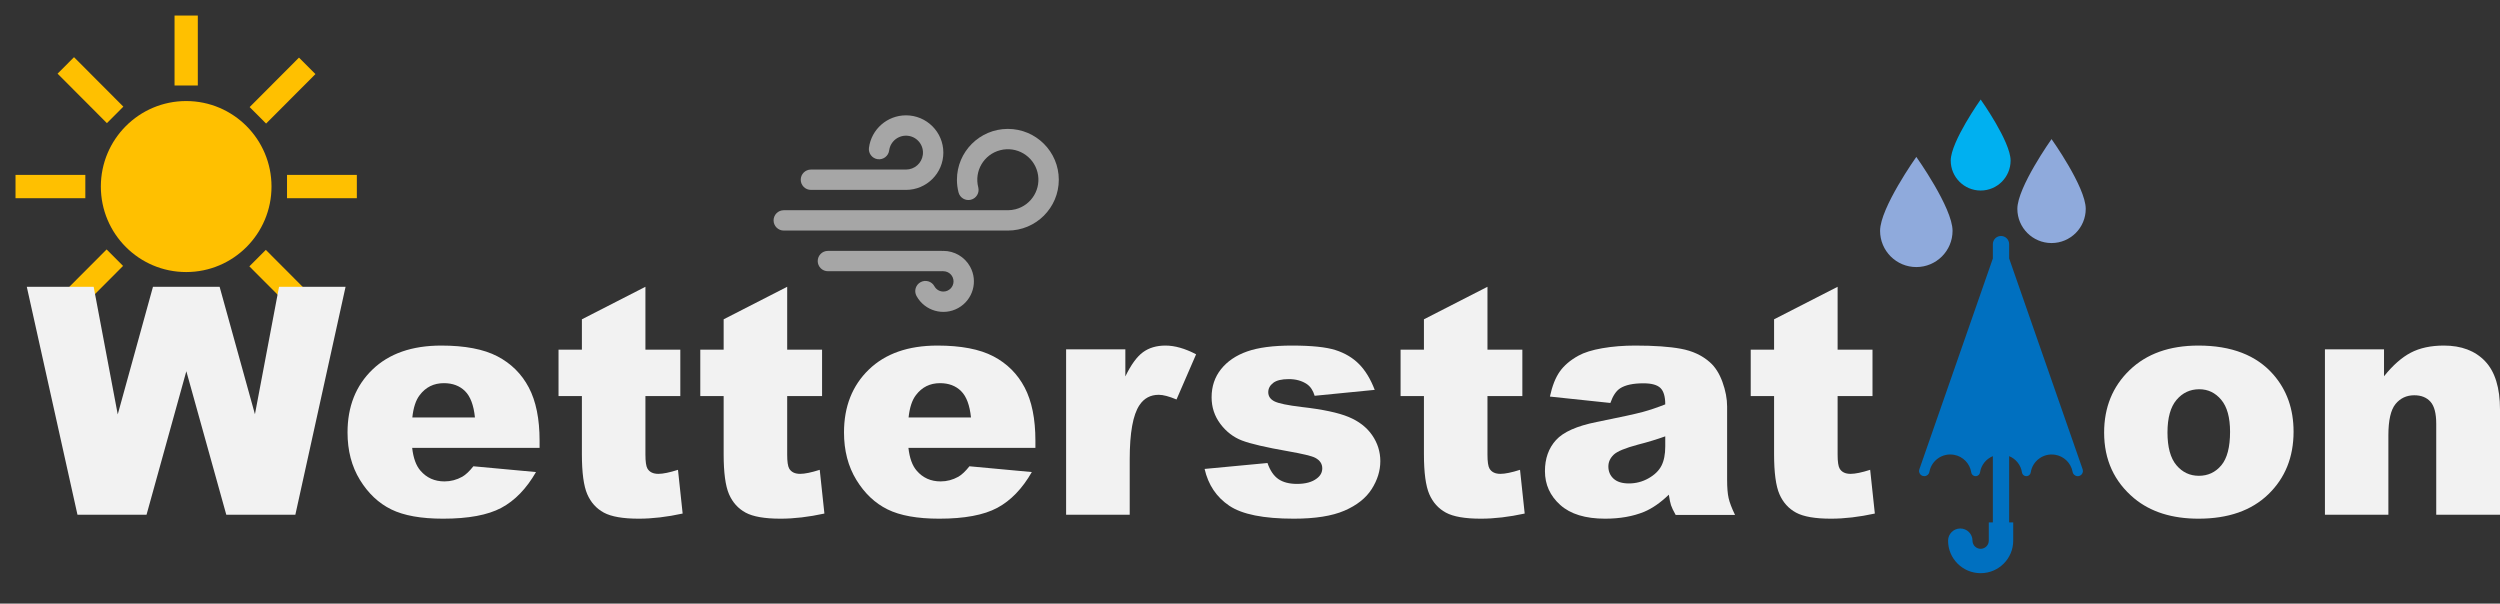 <svg width="3827" height="924" xmlns="http://www.w3.org/2000/svg" xmlns:xlink="http://www.w3.org/1999/xlink" xml:space="preserve" overflow="hidden"><rect width="100%" height="100%" fill="#333333" stroke="none"/><defs><clipPath id="clip0"><rect x="253" y="461" width="3827" height="924"/></clipPath><clipPath id="clip1"><rect x="253" y="460" width="570" height="572"/></clipPath><clipPath id="clip2"><rect x="253" y="460" width="570" height="572"/></clipPath><clipPath id="clip3"><rect x="253" y="460" width="570" height="572"/></clipPath><clipPath id="clip4"><rect x="1405" y="539" width="501" height="499"/></clipPath><clipPath id="clip5"><rect x="1405" y="539" width="501" height="499"/></clipPath><clipPath id="clip6"><rect x="1405" y="539" width="501" height="499"/></clipPath><clipPath id="clip7"><rect x="3017" y="787" width="598" height="598"/></clipPath><clipPath id="clip8"><rect x="3017" y="787" width="598" height="598"/></clipPath><clipPath id="clip9"><rect x="3017" y="787" width="598" height="598"/></clipPath><clipPath id="clip10"><rect x="3080" y="678" width="214" height="215"/></clipPath><clipPath id="clip11"><rect x="3080" y="678" width="214" height="215"/></clipPath><clipPath id="clip12"><rect x="3080" y="678" width="214" height="215"/></clipPath><clipPath id="clip13"><rect x="3196" y="595" width="177" height="177"/></clipPath><clipPath id="clip14"><rect x="3196" y="595" width="177" height="177"/></clipPath><clipPath id="clip15"><rect x="3196" y="595" width="177" height="177"/></clipPath><clipPath id="clip16"><rect x="3293" y="653" width="201" height="201"/></clipPath><clipPath id="clip17"><rect x="3293" y="653" width="201" height="201"/></clipPath><clipPath id="clip18"><rect x="3293" y="653" width="201" height="201"/></clipPath></defs><g clip-path="url(#clip0)" transform="translate(-253 -461)"><g clip-path="url(#clip1)"><g clip-path="url(#clip2)"><g clip-path="url(#clip3)"><path d="M23.75 267.187 130.625 267.187 130.625 302.812 23.75 302.812Z" fill="#FFC000" transform="matrix(1 0 0 1.002 253 461)"/><path d="M439.375 267.187 546.25 267.187 546.25 302.812 439.375 302.812Z" fill="#FFC000" transform="matrix(1 0 0 1.002 253 461)"/><path d="M415.625 285C415.625 357.142 357.142 415.625 285 415.625 212.858 415.625 154.375 357.142 154.375 285 154.375 212.858 212.858 154.375 285 154.375 357.142 154.375 415.625 212.858 415.625 285Z" fill="#FFC000" transform="matrix(1 0 0 1.002 253 461)"/><path d="M267.187 439.375 302.812 439.375 302.812 546.25 267.187 546.25Z" fill="#FFC000" transform="matrix(1 0 0 1.002 253 461)"/><path d="M267.187 23.75 302.812 23.75 302.812 130.625 267.187 130.625Z" fill="#FFC000" transform="matrix(1 0 0 1.002 253 461)"/><path d="M84.98 414.202 191.947 414.202 191.947 449.858 84.98 449.858Z" fill="#FFC000" transform="matrix(-0.706 0.708 -0.706 -0.708 793.809 1101.16)"/><path d="M378.546 120.636 485.514 120.636 485.514 156.292 378.546 156.292Z" fill="#FFC000" transform="matrix(-0.706 0.708 -0.706 -0.708 1088.28 391.829)"/><path d="M120.636 84.98 156.292 84.98 156.292 191.947 120.636 191.947Z" fill="#FFC000" transform="matrix(-0.706 0.708 -0.706 -0.708 586.988 599.009)"/><path d="M414.202 378.546 449.858 378.546 449.858 485.514 414.202 485.514Z" fill="#FFC000" transform="matrix(-0.706 0.708 -0.706 -0.708 1295.1 893.982)"/></g></g></g><path d="M294 900 396.374 900 433.232 1095.38 487.175 900 589.182 900 643.259 1095.12 680.157 900 782 900 705.111 1249 599.417 1249 538.238 1029.27 477.297 1249 371.603 1249 294 900Z" fill="#F2F2F2" fill-rule="evenodd"/><path d="M1241.02 900 1241.02 996.255 1294.42 996.255 1294.42 1067.26 1241.02 1067.26 1241.02 1156.9C1241.02 1167.68 1242.06 1174.81 1244.12 1178.3 1247.3 1183.69 1252.86 1186.38 1260.81 1186.38 1267.96 1186.38 1277.97 1184.32 1290.85 1180.2L1298 1247.14C1274 1252.38 1251.59 1255 1230.77 1255 1206.62 1255 1188.82 1251.91 1177.37 1245.72 1165.93 1239.53 1157.47 1230.13 1151.98 1217.52 1146.5 1204.91 1143.76 1184.49 1143.76 1156.25L1143.76 1067.26 1108 1067.26 1108 996.255 1143.76 996.255 1143.76 949.795 1241.02 900Z" fill="#F2F2F2" fill-rule="evenodd"/><path d="M1458.02 900 1458.02 996.255 1511.42 996.255 1511.42 1067.26 1458.02 1067.26 1458.02 1156.9C1458.02 1167.68 1459.06 1174.81 1461.12 1178.3 1464.3 1183.69 1469.86 1186.38 1477.81 1186.38 1484.96 1186.38 1494.97 1184.32 1507.85 1180.2L1515 1247.14C1491 1252.38 1468.59 1255 1447.77 1255 1423.62 1255 1405.82 1251.91 1394.37 1245.72 1382.93 1239.53 1374.47 1230.13 1368.98 1217.52 1363.5 1204.91 1360.76 1184.49 1360.76 1156.25L1360.76 1067.26 1325 1067.26 1325 996.255 1360.76 996.255 1360.76 949.795 1458.02 900Z" fill="#F2F2F2" fill-rule="evenodd"/><path d="M2530.02 900 2530.02 996.255 2583.42 996.255 2583.42 1067.26 2530.02 1067.26 2530.02 1156.9C2530.02 1167.68 2531.06 1174.81 2533.12 1178.3 2536.3 1183.69 2541.86 1186.38 2549.81 1186.38 2556.96 1186.38 2566.98 1184.32 2579.85 1180.2L2587 1247.14C2563 1252.38 2540.59 1255 2519.77 1255 2495.62 1255 2477.82 1251.91 2466.37 1245.72 2454.93 1239.53 2446.47 1230.13 2440.98 1217.52 2435.5 1204.91 2432.76 1184.49 2432.76 1156.25L2432.76 1067.26 2397 1067.26 2397 996.255 2432.76 996.255 2432.76 949.795 2530.02 900Z" fill="#F2F2F2" fill-rule="evenodd"/><path d="M3066.02 900 3066.02 996.255 3119.42 996.255 3119.42 1067.26 3066.02 1067.26 3066.02 1156.9C3066.02 1167.68 3067.06 1174.81 3069.12 1178.3 3072.3 1183.69 3077.86 1186.38 3085.81 1186.38 3092.96 1186.38 3102.98 1184.32 3115.85 1180.2L3123 1247.14C3099 1252.38 3076.59 1255 3055.77 1255 3031.62 1255 3013.82 1251.91 3002.37 1245.72 2990.93 1239.53 2982.47 1230.13 2976.98 1217.52 2971.5 1204.91 2968.76 1184.49 2968.76 1156.25L2968.76 1067.26 2933 1067.26 2933 996.255 2968.76 996.255 2968.76 949.795 3066.02 900Z" fill="#F2F2F2" fill-rule="evenodd"/><path d="M928.415 990C964.747 990 993.43 995.491 1014.46 1006.47 1035.5 1017.46 1051.51 1033.37 1062.51 1054.22 1073.5 1075.07 1079 1102.21 1079 1135.63L1079 1146.61 883.956 1146.61C885.709 1162.21 889.932 1173.83 896.624 1181.47 906.026 1192.45 918.296 1197.94 933.434 1197.94 942.995 1197.94 952.078 1195.55 960.683 1190.78 965.941 1187.76 971.599 1182.42 977.654 1174.78L1073.5 1183.62C1058.84 1209.08 1041.15 1227.35 1020.44 1238.41 999.724 1249.47 970.005 1255 931.283 1255 897.66 1255 871.208 1250.27 851.927 1240.8 832.646 1231.33 816.671 1216.28 804.003 1195.67 791.334 1175.06 785 1150.83 785 1122.98 785 1083.35 797.708 1051.28 823.125 1026.77 848.541 1002.26 883.638 990 928.415 990ZM932.478 1047.54C917.021 1047.54 904.672 1053.66 895.429 1065.92 889.534 1073.56 885.789 1084.94 884.195 1100.06L980.044 1100.06C978.132 1081.28 973.072 1067.83 964.866 1059.71 956.659 1051.59 945.864 1047.54 932.478 1047.54Z" fill="#F2F2F2" fill-rule="evenodd"/><path d="M1687.93 990C1724.14 990 1752.72 995.491 1773.68 1006.47 1794.65 1017.46 1810.61 1033.37 1821.56 1054.22 1832.52 1075.07 1838 1102.21 1838 1135.63L1838 1146.61 1643.62 1146.61C1645.37 1162.21 1649.57 1173.83 1656.24 1181.47 1665.61 1192.45 1677.84 1197.94 1692.93 1197.94 1702.46 1197.94 1711.51 1195.55 1720.09 1190.78 1725.33 1187.76 1730.96 1182.42 1737 1174.78L1832.52 1183.62C1817.91 1209.08 1800.28 1227.35 1779.64 1238.41 1758.99 1249.47 1729.38 1255 1690.79 1255 1657.28 1255 1630.91 1250.27 1611.7 1240.8 1592.48 1231.33 1576.56 1216.28 1563.94 1195.67 1551.31 1175.06 1545 1150.83 1545 1122.98 1545 1083.35 1557.66 1051.28 1582.99 1026.77 1608.32 1002.26 1643.3 990 1687.93 990ZM1691.98 1047.54C1676.57 1047.54 1664.26 1053.66 1655.05 1065.92 1649.18 1073.56 1645.45 1084.94 1643.86 1100.06L1739.38 1100.06C1737.47 1081.28 1732.43 1067.83 1724.25 1059.71 1716.08 1051.59 1705.32 1047.54 1691.98 1047.54Z" fill="#F2F2F2" fill-rule="evenodd"/><path d="M2037.11 990C2051.39 990 2067.02 994.452 2084 1003.36L2054.01 1072.52C2042.58 1067.75 2033.54 1065.36 2026.87 1065.36 2014.18 1065.36 2004.34 1070.61 1997.35 1081.1 1987.36 1095.89 1982.36 1123.55 1982.36 1164.1L1982.36 1249 1885 1249 1885 995.724 1975.69 995.724 1975.69 1037.22C1984.42 1019.25 1993.43 1006.89 2002.71 1000.14 2011.99 993.379 2023.46 990 2037.11 990Z" fill="#F2F2F2" fill-rule="evenodd"/><path d="M2230.67 990C2260.85 990 2283.12 992.308 2297.5 996.923 2311.87 1001.54 2323.87 1008.7 2333.48 1018.41 2343.09 1028.12 2351.07 1041.25 2357.42 1057.8L2265.45 1066.87C2263.07 1058.76 2259.1 1052.79 2253.54 1048.97 2245.91 1043.88 2236.7 1041.33 2225.9 1041.33 2214.94 1041.33 2206.96 1043.28 2201.96 1047.17 2196.95 1051.06 2194.45 1055.79 2194.45 1061.35 2194.45 1067.55 2197.63 1072.24 2203.98 1075.42 2210.33 1078.59 2224.15 1081.46 2245.44 1084 2277.68 1087.66 2301.67 1092.74 2317.39 1099.26 2333.12 1105.78 2345.15 1115.08 2353.49 1127.17 2361.83 1139.25 2366 1152.53 2366 1166.99 2366 1181.62 2361.59 1195.85 2352.78 1209.69 2343.96 1223.52 2330.06 1234.53 2311.08 1242.72 2292.1 1250.91 2266.25 1255 2233.53 1255 2187.3 1255 2154.38 1248.4 2134.76 1235.18 2115.15 1221.97 2102.56 1203.19 2097 1178.84L2193.26 1169.77C2197.23 1181.23 2202.79 1189.43 2209.94 1194.36 2217.08 1199.29 2226.62 1201.76 2238.53 1201.76 2251.55 1201.76 2261.64 1198.98 2268.79 1193.42 2274.35 1189.29 2277.13 1184.12 2277.13 1177.92 2277.13 1170.93 2273.47 1165.53 2266.17 1161.71 2260.93 1159.01 2247.03 1155.67 2224.47 1151.7 2190.8 1145.82 2167.41 1140.37 2154.3 1135.37 2141.2 1130.36 2130.16 1121.89 2121.18 1109.97 2112.21 1098.04 2107.72 1084.45 2107.72 1069.18 2107.72 1052.49 2112.57 1038.1 2122.26 1026.01 2131.95 1013.93 2145.29 1004.91 2162.28 998.943 2179.28 992.981 2202.07 990 2230.67 990Z" fill="#F2F2F2" fill-rule="evenodd"/><path d="M2756.24 990C2785.27 990 2808.59 991.631 2826.2 994.894 2843.8 998.157 2858.48 1004.96 2870.22 1015.31 2878.46 1022.47 2884.97 1032.61 2889.73 1045.75 2894.49 1058.88 2896.87 1071.41 2896.87 1083.35L2896.87 1195.32C2896.87 1207.25 2897.62 1216.6 2899.13 1223.37 2900.63 1230.13 2903.92 1238.77 2909 1249.27L2818.11 1249.27C2814.46 1242.75 2812.08 1237.77 2810.97 1234.35 2809.86 1230.93 2808.75 1225.56 2807.64 1218.23 2794.95 1230.49 2782.34 1239.24 2769.81 1244.5 2752.67 1251.5 2732.77 1255 2710.08 1255 2679.94 1255 2657.06 1248 2641.44 1233.99 2625.81 1219.99 2618 1202.72 2618 1182.18 2618 1162.93 2623.63 1147.09 2634.89 1134.68 2646.16 1122.26 2666.94 1113.03 2697.23 1106.98 2733.56 1099.66 2757.12 1094.53 2767.9 1091.58 2778.69 1088.64 2790.11 1084.78 2802.17 1080 2802.17 1068.07 2799.71 1059.71 2794.79 1054.94 2789.87 1050.16 2781.23 1047.77 2768.85 1047.77 2752.99 1047.77 2741.09 1050.32 2733.16 1055.41 2726.98 1059.39 2721.98 1066.87 2718.17 1077.86L2625.61 1068.07C2629.1 1051.83 2634.14 1039.06 2640.72 1029.75 2647.31 1020.44 2656.78 1012.36 2669.16 1005.52 2678.04 1000.58 2690.25 996.764 2705.8 994.058 2721.35 991.353 2738.16 990 2756.24 990ZM2802.17 1128.95C2788.84 1133.72 2774.96 1137.94 2760.53 1141.6 2740.86 1146.85 2728.4 1152.02 2723.17 1157.12 2717.78 1162.37 2715.08 1168.34 2715.08 1175.02 2715.08 1182.66 2717.74 1188.91 2723.05 1193.76 2728.36 1198.62 2736.18 1201.05 2746.49 1201.05 2757.27 1201.05 2767.31 1198.42 2776.59 1193.17 2785.87 1187.91 2792.45 1181.51 2796.34 1173.95 2800.22 1166.39 2802.17 1156.56 2802.17 1144.46L2802.17 1128.95Z" fill="#F2F2F2" fill-rule="evenodd"/><path d="M3618.29 990C3668.84 990 3707.03 1004.72 3732.86 1034.17 3753.62 1057.88 3764 1087.09 3764 1121.78 3764 1160.78 3751.12 1192.73 3725.37 1217.64 3699.62 1242.55 3664.01 1255 3618.52 1255 3577.96 1255 3545.15 1244.65 3520.11 1223.96 3489.37 1198.34 3474 1164.76 3474 1123.22 3474 1084.54 3486.99 1052.67 3512.98 1027.6 3538.97 1002.53 3574.07 990 3618.29 990ZM3619.71 1056.85C3605.61 1056.85 3593.96 1062.3 3584.77 1073.2 3575.58 1084.1 3570.98 1100.7 3570.98 1122.98 3570.98 1145.58 3575.54 1162.29 3584.65 1173.11 3593.76 1183.94 3605.21 1189.35 3619 1189.35 3632.95 1189.35 3644.39 1184.02 3653.35 1173.35 3662.3 1162.69 3666.78 1145.58 3666.78 1122.02 3666.78 1100.06 3662.26 1083.71 3653.23 1072.96 3644.2 1062.22 3633.02 1056.85 3619.71 1056.85Z" fill="#F2F2F2" fill-rule="evenodd"/><path d="M3994.09 990C4020.97 990 4042.02 997.989 4057.21 1013.97 4072.4 1029.95 4080 1054.63 4080 1088.02L4080 1249 3982.39 1249 3982.39 1109.72C3982.39 1093.82 3979.45 1082.57 3973.56 1075.98 3967.68 1069.38 3959.4 1066.08 3948.74 1066.08 3936.97 1066.08 3927.43 1070.53 3920.11 1079.43 3912.79 1088.34 3909.13 1104.32 3909.13 1127.37L3909.13 1249 3812 1249 3812 995.724 3902.45 995.724 3902.45 1036.98C3915.97 1020.13 3929.65 1008.09 3943.49 1000.85 3957.34 993.617 3974.2 990 3994.09 990Z" fill="#F2F2F2" fill-rule="evenodd"/><g clip-path="url(#clip4)"><g clip-path="url(#clip5)"><g clip-path="url(#clip6)"><path d="M290.5 306.063C290.059 306.063 289.649 306.156 289.219 306.192 288.788 306.229 288.373 306.063 287.932 306.063L114.125 306.063C105.53 306.063 98.562 313.03 98.562 321.625 98.562 330.22 105.53 337.188 114.125 337.188L287.932 337.188C288.373 337.188 288.783 337.094 289.214 337.058 289.644 337.022 290.054 337.188 290.5 337.188 299.095 337.193 306.058 344.164 306.053 352.759 306.048 361.354 299.077 368.318 290.481 368.313 284.822 368.309 279.611 365.234 276.872 360.282 272.828 352.699 263.401 349.829 255.817 353.874 248.233 357.919 245.365 367.346 249.409 374.93 249.492 375.084 249.576 375.237 249.664 375.388 262.167 397.939 290.583 406.084 313.134 393.582 335.685 381.079 343.83 352.662 331.328 330.112 323.1 315.272 307.468 306.064 290.5 306.063Z" fill="#A6A6A6" transform="matrix(1.002 0 0 1 1406 539)"/><path d="M88.188 212.688 233.438 212.688C264.952 212.683 290.497 187.132 290.493 155.618 290.489 124.103 264.938 98.558 233.423 98.562 204.749 98.566 180.531 119.848 176.842 148.285 175.745 156.811 181.767 164.612 190.293 165.71 198.819 166.807 206.621 160.785 207.718 152.258 209.577 138.054 222.599 128.048 236.803 129.907 251.007 131.766 261.013 144.788 259.154 158.992 257.463 171.904 246.46 181.562 233.438 181.563L88.188 181.563C79.592 181.563 72.625 188.53 72.625 197.125 72.625 205.72 79.592 212.688 88.188 212.688Z" fill="#A6A6A6" transform="matrix(1.002 0 0 1 1406 539)"/><path d="M389.063 119.313C346.054 119.347 311.216 154.24 311.25 197.25 311.255 203.75 312.074 210.224 313.688 216.521 315.825 224.847 324.308 229.863 332.633 227.726 340.958 225.589 345.975 217.107 343.838 208.781 337.4 183.813 352.422 158.354 377.391 151.916 402.359 145.478 427.818 160.5 434.256 185.469 440.694 210.437 425.671 235.896 400.703 242.334 396.901 243.315 392.99 243.811 389.063 243.813L46.688 243.813C38.093 243.813 31.125 250.78 31.125 259.375 31.125 267.97 38.093 274.938 46.688 274.938L389.063 274.938C432.037 274.938 466.875 240.1 466.875 197.125 466.875 154.15 432.037 119.313 389.063 119.313Z" fill="#A6A6A6" transform="matrix(1.002 0 0 1 1406 539)"/></g></g></g><g clip-path="url(#clip7)"><g clip-path="url(#clip8)"><g clip-path="url(#clip9)"><path d="M423.248 391.352 310.969 68.599 310.969 46.678C310.969 39.809 305.4 34.24 298.531 34.24 291.662 34.24 286.094 39.809 286.094 46.678L286.094 68.649 173.833 391.352C172.387 395.5 174.577 400.035 178.725 401.481 179.565 401.774 180.449 401.923 181.339 401.924 185.236 401.861 188.533 399.027 189.181 395.183 192.468 377.576 209.406 365.969 227.014 369.256 240.528 371.78 250.983 382.551 253.103 396.134 253.645 399.832 257.081 402.39 260.779 401.848 263.736 401.414 266.059 399.092 266.492 396.134 268.207 384.977 275.647 375.536 286.094 371.259L286.094 472.687 279.875 472.687 279.875 500.672C279.875 507.541 274.307 513.109 267.437 513.109 260.568 513.109 255 507.541 255 500.672 255 490.368 246.647 482.015 236.344 482.015 226.04 482.015 217.687 490.368 217.687 500.672 217.687 528.148 239.961 550.422 267.437 550.422 294.914 550.422 317.187 528.148 317.187 500.672L317.187 472.687 310.969 472.687 310.969 371.259C321.421 375.532 328.866 384.974 330.583 396.134 331.124 399.832 334.561 402.39 338.258 401.848 341.215 401.414 343.538 399.092 343.972 396.134 346.746 378.436 363.342 366.338 381.041 369.112 394.613 371.24 405.372 381.686 407.9 395.189 408.547 399.031 411.841 401.864 415.736 401.93 420.132 401.927 423.693 398.359 423.689 393.963 423.688 393.077 423.539 392.196 423.248 391.358Z" fill="#0070C0" transform="matrix(1.002 0 0 1 3017 788)"/></g></g></g><g clip-path="url(#clip10)"><g clip-path="url(#clip11)"><g clip-path="url(#clip12)"><path d="M3186.5 701.187C3186.5 701.187 3131.03 779.287 3131.03 814.344 3131.03 844.963 3155.88 869.812 3186.5 869.812 3217.12 869.812 3241.97 844.963 3241.97 814.344 3241.97 779.066 3186.5 701.187 3186.5 701.187Z" fill="#8FAADC"/></g></g></g><g clip-path="url(#clip13)"><g clip-path="url(#clip14)"><g clip-path="url(#clip15)"><path d="M3285 613.333C3285 613.333 3239.17 677.867 3239.17 706.833 3239.17 732.133 3259.7 752.667 3285 752.667 3310.3 752.667 3330.83 732.133 3330.83 706.833 3330.83 677.683 3285 613.333 3285 613.333Z" fill="#00B0F0"/></g></g></g><g clip-path="url(#clip16)"><g clip-path="url(#clip17)"><g clip-path="url(#clip18)"><path d="M3393.5 673.938C3393.5 673.938 3341.16 747.638 3341.16 780.719 3341.16 809.612 3364.61 833.062 3393.5 833.062 3422.39 833.062 3445.84 809.612 3445.84 780.719 3445.84 747.428 3393.5 673.938 3393.5 673.938Z" fill="#8FAADC"/></g></g></g></g></svg>